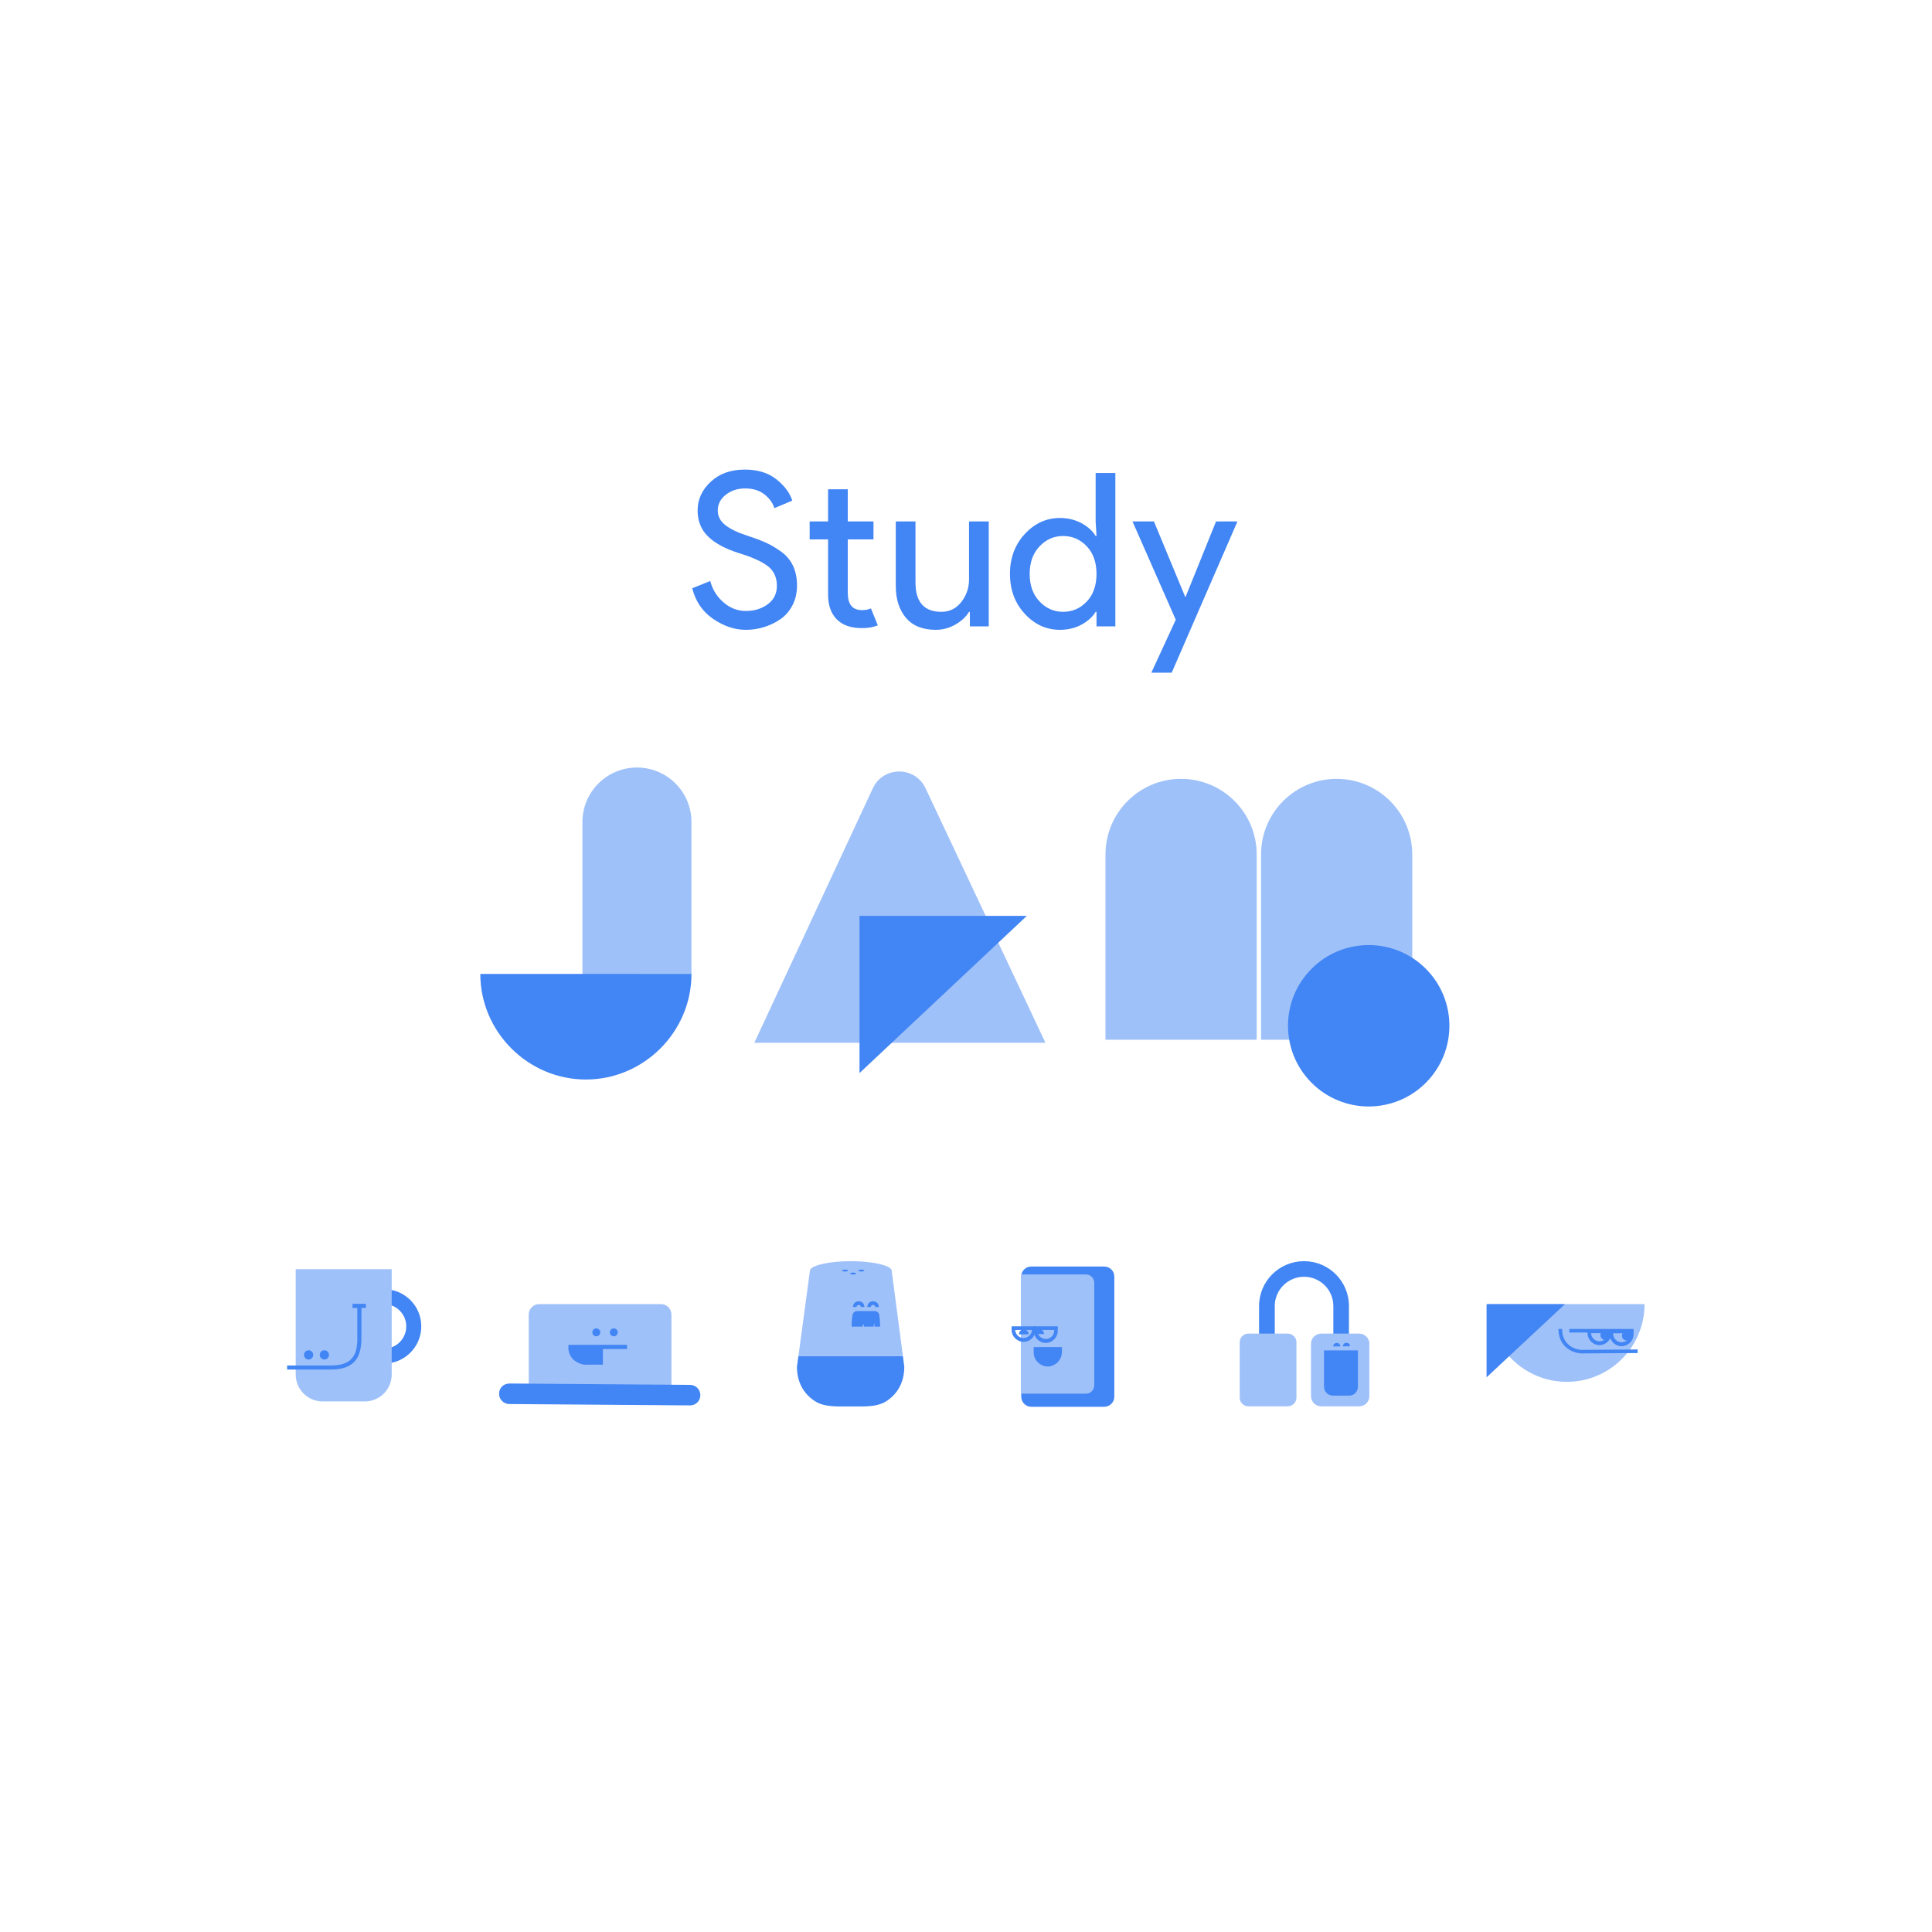 <svg width="720" height="720" viewBox="0 0 720 720" fill="none" xmlns="http://www.w3.org/2000/svg">
<rect width="720" height="720" fill="white"/>
<g clip-path="url(#clip0_744_2)">
<path d="M277.944 234.718C273.793 234.718 269.733 233.361 265.769 230.646C261.804 227.931 259.208 224.127 257.985 219.23L264.692 216.515C265.489 219.657 267.127 222.303 269.601 224.459C272.076 226.615 274.857 227.691 277.944 227.691C281.139 227.691 283.864 226.855 286.128 225.178C288.389 223.501 289.52 221.226 289.52 218.353C289.52 215.158 288.389 212.697 286.128 210.967C283.864 209.238 280.285 207.629 275.389 206.137C270.332 204.539 266.5 202.478 263.893 199.95C261.285 197.422 259.98 194.19 259.98 190.249C259.98 186.151 261.604 182.585 264.852 179.551C268.096 176.518 272.328 175.001 277.544 175.001C282.387 175.001 286.327 176.213 289.361 178.634C292.395 181.057 294.363 183.703 295.268 186.578L288.563 189.371C288.083 187.563 286.899 185.886 285.009 184.342C283.12 182.799 280.685 182.026 277.704 182.026C274.883 182.026 272.475 182.811 270.479 184.382C268.483 185.953 267.485 187.909 267.485 190.249C267.485 192.379 268.404 194.175 270.24 195.638C272.076 197.103 274.777 198.419 278.344 199.59C281.164 200.495 283.519 201.374 285.409 202.225C287.297 203.078 289.213 204.209 291.156 205.618C293.099 207.029 294.563 208.786 295.548 210.887C296.532 212.99 297.025 215.425 297.025 218.191C297.025 220.961 296.452 223.435 295.308 225.617C294.163 227.801 292.645 229.529 290.757 230.806C288.867 232.083 286.832 233.055 284.649 233.721C282.468 234.385 280.232 234.718 277.944 234.718Z" fill="#4285F4"/>
<path d="M321.215 234.08C317.116 234.08 313.99 232.989 311.835 230.807C309.679 228.624 308.602 225.537 308.602 221.545V201.028H301.736V194.321H308.602V182.345H315.946V194.321H325.526V201.028H315.946V220.987C315.946 225.245 317.702 227.373 321.215 227.373C322.544 227.373 323.663 227.161 324.568 226.735L327.123 233.041C325.526 233.732 323.556 234.08 321.215 234.08Z" fill="#4285F4"/>
<path d="M368.478 233.441H361.451V228.013H361.133C360.014 229.875 358.311 231.459 356.023 232.762C353.734 234.066 351.313 234.718 348.758 234.718C343.861 234.718 340.149 233.229 337.621 230.246C335.093 227.267 333.829 223.275 333.829 218.271V194.321H341.173V217.075C341.173 224.366 344.394 228.013 350.834 228.013C353.867 228.013 356.342 226.789 358.258 224.339C360.174 221.893 361.133 219.071 361.133 215.877V194.321H368.478V233.441Z" fill="#4285F4"/>
<path d="M396.181 228.012C399.64 228.012 402.58 226.735 405.003 224.18C407.424 221.626 408.636 218.192 408.636 213.88C408.636 209.57 407.424 206.138 405.003 203.583C402.58 201.028 399.64 199.751 396.181 199.751C392.773 199.751 389.847 201.04 387.399 203.622C384.949 206.204 383.727 209.623 383.727 213.88C383.727 218.14 384.949 221.559 387.399 224.14C389.847 226.722 392.773 228.012 396.181 228.012ZM394.984 234.718C389.927 234.718 385.563 232.722 381.889 228.73C378.217 224.739 376.381 219.788 376.381 213.88C376.381 207.974 378.217 203.023 381.889 199.032C385.563 195.04 389.927 193.043 394.984 193.043C397.964 193.043 400.639 193.683 403.007 194.96C405.375 196.238 407.145 197.834 408.316 199.751H408.636L408.316 194.32V176.278H415.66V233.44H408.636V228.012H408.316C407.145 229.928 405.375 231.524 403.007 232.802C400.639 234.08 397.964 234.718 394.984 234.718Z" fill="#4285F4"/>
<path d="M436.657 250.685H429.073L438.174 230.965L422.046 194.321H430.03L441.685 222.424H441.846L453.183 194.321H461.166L436.657 250.685Z" fill="#4285F4"/>
<path d="M257.69 363.268H217.054V306.348C217.054 295.127 226.152 286.031 237.373 286.031C248.594 286.031 257.69 295.127 257.69 306.348V363.268Z" fill="#9FC1F9"/>
<path d="M218.345 362.958H179C179 384.542 196.761 402.303 218.345 402.303C239.924 402.303 257.681 384.554 257.691 362.976L218.345 362.958Z" fill="#4285F4"/>
<path d="M281.116 388.609H389.608L344.914 293.741C340.994 285.422 329.151 285.449 325.27 293.785L281.116 388.609Z" fill="#9FC1F9"/>
<path d="M320.316 399.898V341.32H382.672L320.316 399.898Z" fill="#4285F4"/>
<path d="M469.457 318.429V387.971H526.806V318.429C526.806 302.592 513.969 289.755 498.132 289.755C482.296 289.755 469.457 302.592 469.457 318.429Z" fill="#9FC1F9" stroke="white"/>
<path d="M411.48 318.429V387.971H468.83V318.429C468.83 302.592 455.991 289.755 440.155 289.755C424.319 289.755 411.48 302.592 411.48 318.429Z" fill="#9FC1F9" stroke="white"/>
<path d="M531.341 403.543C519.596 415.288 500.552 415.288 488.807 403.543C477.061 391.796 477.061 372.753 488.807 361.008C500.552 349.261 519.596 349.261 531.341 361.008C543.088 372.753 543.088 391.796 531.341 403.543Z" fill="#4285F4"/>
</g>
<path fill-rule="evenodd" clip-rule="evenodd" d="M143.132 480.461V486.016C147.715 486.016 151.404 489.747 151.404 494.289C151.404 498.869 147.715 502.599 143.132 502.599V508.154C150.796 508.154 157 501.951 157 494.289C157 486.624 150.796 480.461 143.132 480.461V480.461Z" fill="#4285F4"/>
<path fill-rule="evenodd" clip-rule="evenodd" d="M110.204 473V512.249C110.204 517.764 114.664 522.266 120.22 522.266H135.996C141.512 522.266 145.973 517.764 145.973 512.249V473H110.204Z" fill="#9FC1F9"/>
<path fill-rule="evenodd" clip-rule="evenodd" d="M120.869 503.211C119.936 503.211 119.165 503.98 119.165 504.912C119.165 505.887 119.936 506.656 120.869 506.656C121.842 506.656 122.613 505.887 122.613 504.912C122.613 503.98 121.842 503.211 120.869 503.211Z" fill="#4285F4"/>
<path fill-rule="evenodd" clip-rule="evenodd" d="M114.989 503.211C114.056 503.211 113.287 503.98 113.287 504.912C113.287 505.887 114.056 506.656 114.989 506.656C115.962 506.656 116.733 505.887 116.733 504.912C116.733 503.98 115.962 503.211 114.989 503.211Z" fill="#4285F4"/>
<path fill-rule="evenodd" clip-rule="evenodd" d="M133.157 486.423V494.37C133.157 495.058 133.157 495.748 133.157 496.518C133.238 500.006 133.321 504.021 130.886 506.493C129.305 508.115 126.832 508.885 123.303 508.885H107V510.385H123.303C127.278 510.385 130.117 509.453 131.982 507.547C134.821 504.628 134.74 500.127 134.7 496.477V494.41V486.423H133.157Z" fill="#4285F4"/>
<path fill-rule="evenodd" clip-rule="evenodd" d="M131.371 485.896V487.436H136.359V485.896H131.371Z" fill="#4285F4"/>
<path fill-rule="evenodd" clip-rule="evenodd" d="M200.967 486C198.81 486 197.034 487.732 197.034 489.931V516.393H250.219V489.931C250.219 487.732 248.487 486 246.33 486H200.967Z" fill="#9FC1F9"/>
<path fill-rule="evenodd" clip-rule="evenodd" d="M189.848 515.592C187.691 515.592 185.959 517.282 186.001 519.396C185.959 521.509 187.691 523.201 189.762 523.243L257.153 523.75C257.178 523.75 257.204 523.75 257.23 523.75C259.308 523.75 261 522.033 261 519.946C261 517.831 259.31 516.141 257.239 516.099L189.848 515.592V515.592Z" fill="#4285F4"/>
<path fill-rule="evenodd" clip-rule="evenodd" d="M228.74 495.047C227.936 495.047 227.261 495.681 227.261 496.526C227.261 497.328 227.936 498.006 228.74 498.006C229.542 498.006 230.22 497.328 230.22 496.526C230.22 495.681 229.542 495.047 228.74 495.047Z" fill="#4285F4"/>
<path fill-rule="evenodd" clip-rule="evenodd" d="M222.229 495.047C221.385 495.047 220.75 495.681 220.75 496.526C220.75 497.328 221.385 498.006 222.229 498.006C223.033 498.006 223.709 497.328 223.709 496.526C223.709 495.681 223.033 495.047 222.229 495.047Z" fill="#4285F4"/>
<path fill-rule="evenodd" clip-rule="evenodd" d="M211.83 501.176V502.739H233.687V501.176H211.83Z" fill="#4285F4"/>
<path fill-rule="evenodd" clip-rule="evenodd" d="M218.678 502.445L211.83 502.487C211.872 504.177 212.634 505.742 213.859 506.841C215.212 507.981 216.902 508.615 218.678 508.615V502.445V502.445Z" fill="#4285F4"/>
<path fill-rule="evenodd" clip-rule="evenodd" d="M218.003 502.317V508.573H224.681V502.317H218.003Z" fill="#4285F4"/>
<path fill-rule="evenodd" clip-rule="evenodd" d="M297.542 505.417L297 509.346C297 515.152 299.526 519.371 303.493 522.041C306.28 523.945 309.828 524.146 313.766 524.146C314.825 524.146 315.911 524.132 317.019 524.132C318.126 524.132 319.211 524.146 320.267 524.146C324.197 524.146 327.73 523.945 330.545 522.041C334.511 519.335 337 515.152 337 509.346L336.495 505.417H297.542Z" fill="#4285F4"/>
<path fill-rule="evenodd" clip-rule="evenodd" d="M317.091 470C309.12 470 302.555 471.479 301.869 473.318L297.542 505.414H336.495L332.276 473.318C331.59 471.479 325.025 470 317.091 470V470Z" fill="#9FC1F9"/>
<path fill-rule="evenodd" clip-rule="evenodd" d="M320.984 473.138C320.371 473.138 319.867 473.282 319.867 473.499C319.867 473.679 320.371 473.86 320.984 473.86C321.598 473.86 322.102 473.679 322.102 473.499C322.102 473.282 321.598 473.138 320.984 473.138Z" fill="#4285F4"/>
<path fill-rule="evenodd" clip-rule="evenodd" d="M314.926 473.138C314.312 473.138 313.807 473.282 313.807 473.499C313.807 473.679 314.312 473.86 314.926 473.86C315.538 473.86 316.044 473.679 316.044 473.499C316.044 473.282 315.538 473.138 314.926 473.138Z" fill="#4285F4"/>
<path fill-rule="evenodd" clip-rule="evenodd" d="M317.955 474.255C317.343 474.255 316.836 474.401 316.836 474.616C316.836 474.797 317.343 474.977 317.955 474.977C318.569 474.977 319.074 474.797 319.074 474.616C319.074 474.401 318.569 474.255 317.955 474.255Z" fill="#4285F4"/>
<path fill-rule="evenodd" clip-rule="evenodd" d="M319.35 488.604C318.825 488.604 318.313 488.864 317.952 489.379C317.558 489.893 317.379 492.869 317.379 493.845V494.409H321.463L321.713 493.331L322.071 494.409H325.546L325.796 492.973L325.94 494.409H327.982V493.794C327.982 492.869 327.802 489.893 327.444 489.379C327.05 488.864 326.536 488.604 326.012 488.604C325.964 488.604 325.915 488.606 325.867 488.61H319.492C319.444 488.606 319.396 488.604 319.35 488.604V488.604Z" fill="#4285F4"/>
<path fill-rule="evenodd" clip-rule="evenodd" d="M325.367 484.959C324.294 484.959 323.221 485.671 323.221 487.094H324.555C324.555 486.572 324.952 486.31 325.348 486.31C325.745 486.31 326.142 486.572 326.142 487.094H327.512C327.512 485.671 326.439 484.959 325.367 484.959V484.959Z" fill="#4285F4"/>
<path fill-rule="evenodd" clip-rule="evenodd" d="M320.011 484.959C318.947 484.959 317.883 485.671 317.883 487.094H319.217C319.217 486.572 319.614 486.31 320.011 486.31C320.407 486.31 320.804 486.572 320.804 487.094H322.138C322.138 485.671 321.075 484.959 320.011 484.959V484.959Z" fill="#4285F4"/>
<path fill-rule="evenodd" clip-rule="evenodd" d="M384.324 472C382.242 472 380.59 473.651 380.59 475.733V520.498C380.59 522.579 382.242 524.266 384.324 524.266H411.503C413.585 524.266 415.273 522.579 415.273 520.498V475.733C415.273 473.651 413.585 472 411.503 472H384.324Z" fill="#4285F4"/>
<path fill-rule="evenodd" clip-rule="evenodd" d="M380.59 474.944V519.384H404.681C406.404 519.384 407.805 517.984 407.805 516.261V478.103C407.805 476.379 406.404 474.944 404.681 474.944H380.59Z" fill="#9FC1F9"/>
<path fill-rule="evenodd" clip-rule="evenodd" d="M381.524 495.469C380.626 495.469 379.729 496.071 379.729 497.273H383.318C383.318 496.071 382.421 495.469 381.524 495.469V495.469Z" fill="#4285F4"/>
<path fill-rule="evenodd" clip-rule="evenodd" d="M395.74 501.977L395.704 502.013H385.221V503.986C385.221 506.908 387.632 509.251 390.507 509.251C390.67 509.251 390.835 509.243 391.002 509.227C393.731 508.868 395.777 506.536 395.74 503.771V501.977V501.977Z" fill="#4285F4"/>
<path fill-rule="evenodd" clip-rule="evenodd" d="M387.268 495.362C386.37 495.362 385.473 495.964 385.473 497.166H389.062C389.062 495.964 388.165 495.362 387.268 495.362V495.362Z" fill="#4285F4"/>
<path fill-rule="evenodd" clip-rule="evenodd" d="M384.575 495.622C384.503 497.309 383.14 498.638 381.452 498.638C379.801 498.638 378.4 497.309 378.328 495.622H384.575ZM377 494.294V495.586C377 498.063 379.011 500.037 381.452 500.073C383.93 500.037 385.905 498.063 385.94 495.586V494.294H377Z" fill="#4285F4"/>
<path fill-rule="evenodd" clip-rule="evenodd" d="M392.87 495.622V495.981C392.797 497.668 391.433 498.996 389.745 498.996C388.058 498.996 386.694 497.668 386.621 495.981V495.622H392.87ZM385.257 494.294V495.981C385.257 498.458 387.268 500.432 389.71 500.468C392.187 500.432 394.162 498.458 394.198 495.981V494.294H385.257Z" fill="#4285F4"/>
<path fill-rule="evenodd" clip-rule="evenodd" d="M554.933 486C554.933 502.01 567.893 514.97 583.906 514.97C599.92 514.97 612.881 502.01 612.881 486H554.933Z" fill="#9FC1F9"/>
<path fill-rule="evenodd" clip-rule="evenodd" d="M554 486V513.283L583.225 486H554Z" fill="#4285F4"/>
<path fill-rule="evenodd" clip-rule="evenodd" d="M598.265 495.658C597.26 495.658 596.435 496.484 596.435 497.524C596.435 498.566 597.26 499.391 598.265 499.391C599.307 499.391 600.133 498.566 600.133 497.524C600.133 496.484 599.307 495.658 598.265 495.658Z" fill="#4285F4"/>
<path fill-rule="evenodd" clip-rule="evenodd" d="M606.127 496.089C605.194 496.089 604.44 496.879 604.44 497.812C604.44 498.744 605.194 499.534 606.127 499.534C607.098 499.534 607.85 498.744 607.85 497.812C607.85 496.879 607.098 496.089 606.127 496.089Z" fill="#4285F4"/>
<path fill-rule="evenodd" clip-rule="evenodd" d="M580.782 495.263C580.782 501.94 586.096 504.381 589.649 504.381C592.845 504.381 610.115 504.238 610.294 504.238V502.908C610.115 502.908 592.845 503.053 589.649 503.053C586.634 503.053 582.146 500.971 582.146 495.263H580.782Z" fill="#4285F4"/>
<path fill-rule="evenodd" clip-rule="evenodd" d="M599.199 496.843C599.127 498.53 597.763 499.858 596.076 499.858C594.389 499.858 593.023 498.53 592.952 496.843H599.199ZM591.624 495.515V496.807C591.624 499.284 593.599 501.257 596.076 501.294C598.517 501.257 600.528 499.284 600.528 496.807V495.515H591.624Z" fill="#4285F4"/>
<path fill-rule="evenodd" clip-rule="evenodd" d="M607.456 496.879V497.238C607.384 498.889 605.985 500.217 604.333 500.217C602.646 500.217 601.281 498.889 601.209 497.238V496.879H607.456ZM599.845 495.515V497.238C599.881 499.679 601.856 501.689 604.333 501.689C606.775 501.652 608.786 499.679 608.786 497.238V495.515H599.845Z" fill="#4285F4"/>
<path fill-rule="evenodd" clip-rule="evenodd" d="M584.839 495.263V496.591H608.715V495.263H584.839Z" fill="#4285F4"/>
<path fill-rule="evenodd" clip-rule="evenodd" d="M485.983 470C476.72 470 469.217 477.466 469.217 486.729V500.477H475.069V486.729C475.069 480.697 479.952 475.815 485.983 475.815C492.015 475.815 496.898 480.697 496.898 486.729V500.046H502.714V486.729C502.714 477.466 495.211 470 485.983 470V470Z" fill="#4285F4"/>
<path fill-rule="evenodd" clip-rule="evenodd" d="M492.373 496.998C490.255 496.998 488.567 498.685 488.567 500.767V520.294C488.567 522.412 490.255 524.099 492.373 524.099H506.518C508.636 524.099 510.325 522.412 510.325 520.294V500.767C510.325 498.685 508.636 496.998 506.518 496.998H492.373Z" fill="#9FC1F9"/>
<path fill-rule="evenodd" clip-rule="evenodd" d="M493.486 503.244C493.45 503.244 493.415 503.28 493.415 503.316V516.778C493.415 518.608 494.921 520.116 496.753 520.116H502.784C504.616 520.116 506.051 518.643 506.051 516.849V503.244H493.486Z" fill="#4285F4"/>
<path fill-rule="evenodd" clip-rule="evenodd" d="M465.232 496.998C463.437 496.998 462 498.433 462 500.227V520.832C462 522.628 463.437 524.099 465.232 524.099H479.881C481.675 524.099 483.148 522.628 483.148 520.832V500.227C483.148 498.433 481.675 496.998 479.881 496.998H465.232Z" fill="#9FC1F9"/>
<path fill-rule="evenodd" clip-rule="evenodd" d="M498.157 500.479C497.498 500.479 496.842 500.91 496.86 501.771H499.481C499.481 500.91 498.817 500.479 498.157 500.479Z" fill="#4285F4"/>
<path fill-rule="evenodd" clip-rule="evenodd" d="M501.784 500.417C501.124 500.417 500.468 500.856 500.487 501.736H503.107C503.107 500.856 502.443 500.417 501.784 500.417Z" fill="#4285F4"/>
<defs>
<clipPath id="clip0_744_2">
<rect width="361.151" height="237.352" fill="white" transform="translate(179 175)"/>
</clipPath>
</defs>
</svg>

